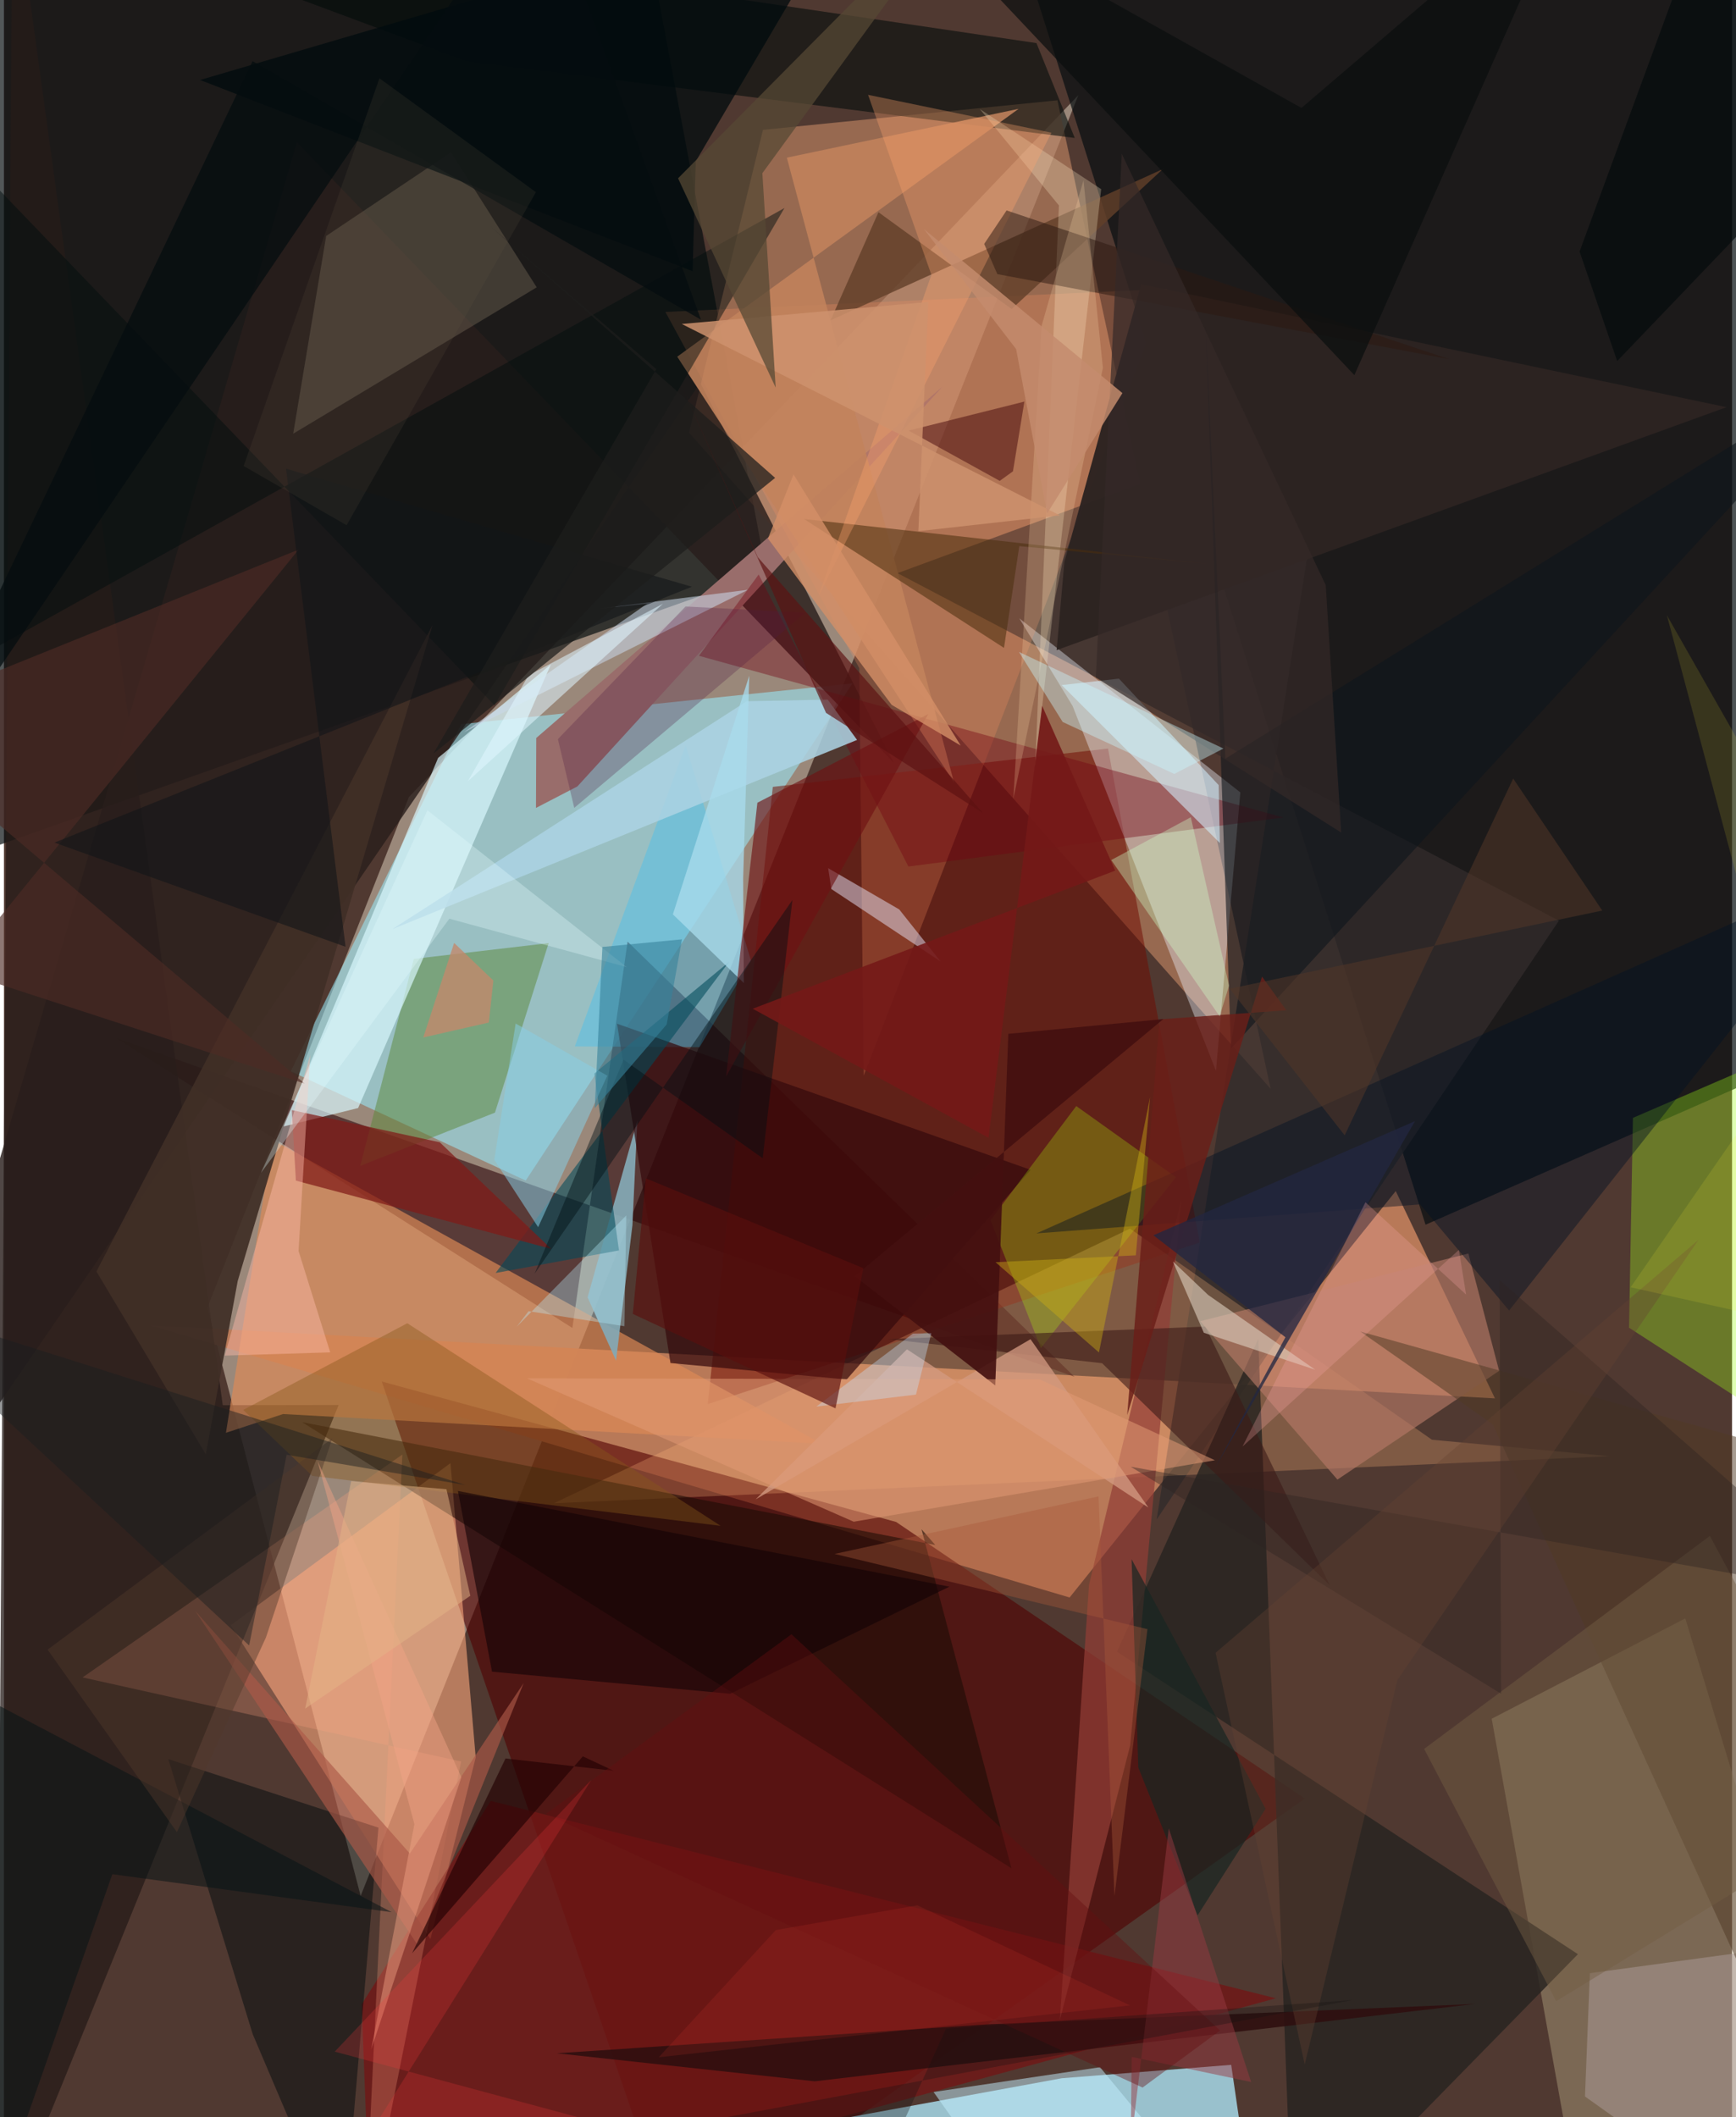 <svg xmlns="http://www.w3.org/2000/svg" width="228" height="278" viewBox="0 0 836 1024"><path fill="#503931" d="M0 0h836v1024H0z"/><path fill="#fef4dd" fill-opacity=".424" d="M195.911 385.49L98.374 632.542l74.186 284.433 347.207-870.96z"/><path fill="#b97a59" fill-opacity=".996" d="M673.306 576.078l47.992 100.27-650.852-35.37L515.53 772.646z"/><path fill="#060d0f" fill-opacity=".694" d="M315.2-8.617l53.573 285.566L-62 429.872-58.3-62z"/><path fill="#b67e5e" fill-opacity=".69" d="M509.644 48.513L367.187 62.802l-35.782 146.44 281.37 317.372z"/><path fill="#99edfe" fill-opacity=".549" d="M410.52 330.507L252.414 570.999l-113.676-52.853 82.469-167.906z"/><path fill="#080f11" fill-opacity=".714" d="M898-62l-2.1 562.88-208.18 91.472L489.94-31.734z"/><path fill="#510000" fill-opacity=".6" d="M629.283 869.879l-197.7-133.773-248.824-67.921L325.897 1086z"/><path fill="#abe1f2" fill-opacity=".808" d="M606.425 1086l-12.72-87.307-82 6.483L71.325 1086z"/><path fill="#280007" fill-opacity=".565" d="M274.992 642.297L54.223 502.03l463.62 163.826-216.147-210.413z"/><path fill="#fca87c" fill-opacity=".596" d="M206.313 937.904l-96.596-151.848 106.289-78.39 12.213 142.332z"/><path fill="#261b19" fill-opacity=".749" d="M161.9 679.555l-56.051.097L4.11-62l-7.694 1148z"/><path fill="#c2b58e" fill-opacity=".376" d="M813.383 782.752l-93.657 48.545 35.834 199.629 134.86 6.144z"/><path fill="#322b2b" fill-opacity=".796" d="M641.239 200.365l-208.958 76.85 319.967 168.08-194.6 289.633z"/><path fill="#710a00" fill-opacity=".51" d="M340.495 679.106l31.453-298.518 162.17-18.546 44.371 238.92z"/><path fill="#f0f6ff" fill-opacity=".388" d="M516.973 341.443l-25.808-42.41 106.953 84.22-11.78 134.686z"/><path fill="#ffb578" fill-opacity=".267" d="M690.832 696.356L544.754 594.248l-278.68 132.814 510.678-22.745z"/><path fill="#291e1c" fill-opacity=".816" d="M430.45 368.92l-93.577-183.77L-62 765.814 141.725 68.776z"/><path fill="#de8a56" fill-opacity=".667" d="M129.975 551.33l265.753 147-260.711-14.41-27.625 9.078z"/><path fill="#721615" fill-opacity=".784" d="M235.488 871.037l-62.44 98.345L177.514 1086l437.79-119.499z"/><path fill="#1b0b04" fill-opacity=".573" d="M487.407 903.624l-43.516-163.982 6.647 7.606-306.303-59.404z"/><path fill="#000b09" fill-opacity=".58" d="M223.584 29.517l-220-81.862 495.91 73.184 18.53 45.892z"/><path fill="#5c8839" fill-opacity=".498" d="M263.51 456.142l-25.98 81.996-65.176 25.77 25.931-100.12z"/><path fill="#272420" fill-opacity=".824" d="M606.788 647.617l-68.34 151.258 222.994 146.298L623.47 1086z"/><path fill="#996d6b" d="M257.512 356.93L454.03 187.012 277.39 380.383l-20.016 10.384z"/><path fill="#a0fd1a" fill-opacity=".329" d="M856.732 687.754L898 493.174 788.05 540.68l-1.88 101.5z"/><path fill="#d9f8ff" fill-opacity=".675" d="M171.337 535.916l-36.031 8.905 74.73-178.255 54.547-45.232z"/><path fill="#ff9260" fill-opacity=".239" d="M413.778 323.18l2.135 197.077L562.84 139.694 319.976 150.86z"/><path fill="#000b0d" fill-opacity=".49" d="M120.337 983.834L79.49 850.796l101.684 33.172L163.819 1086z"/><path fill="#2d2321" fill-opacity=".969" d="M513 271.834l-3.738 42.614 324.065-117.506-283.174-59.535z"/><path fill="#45c0f0" fill-opacity=".427" d="M276.156 506.098l53.632-145.593L361.4 464.64l-24.879 41.826z"/><path fill="#84a8b4" fill-opacity=".933" d="M296.117 658.12l-13.771-30.665 24.073-85.551-2.384 50.703z"/><path fill="#35090c" fill-opacity=".71" d="M296.595 495.133l200.107 70.69-89.03 101.404-85.233-7.967z"/><path fill="#786d5a" fill-opacity=".4" d="M155.877 114.134l-15.953 95.64 117.81-70.798-41.485-65.274z"/><path fill="#b1fe07" fill-opacity=".259" d="M518.752 534.967l-41.49 55.24 24.384 61.824 65.311-82.662z"/><path fill="#c2825c" fill-opacity=".882" d="M325.71 172.523l133.898 205.881-80.87-302.15 112.103-23.6z"/><path fill="#923e36" fill-opacity=".706" d="M544.843 844.164L510.81 977.042l14.099-210.444 44.658-186.29z"/><path fill="#ffa282" fill-opacity=".267" d="M38.043 811.303l154.7-107.79L174.315 1086l46.823-234.007z"/><path fill="#c9d8ea" fill-opacity=".557" d="M359.97 285.252l-72.259 9.141 23.52-2.466-88.848 62.304z"/><path fill="#710010" fill-opacity=".388" d="M437.555 419.11l-72.442-141.233-28.887 39.312 282.642 78.187z"/><path fill="#004b5b" fill-opacity=".569" d="M285.635 519.231l11.891 85.558-59.68 10.904 112.976-150.51z"/><path fill="#3b1a16" fill-opacity=".592" d="M427.86 647.68l103.385 11.657L641.34 766.699 581.218 641.62z"/><path fill="#e4e0f3" fill-opacity=".506" d="M400.248 429.973l-1.52-10.067 34.377 19.953 20 25.163z"/><path fill="#d5f1ff" fill-opacity=".561" d="M588.212 407.746l-76.522-76.398 27.695-3.111 48.25 51.489z"/><path fill="#000d0e" fill-opacity=".478" d="M-40.117 333.355l417.7-232.74-140.284 240.5L-62 29.694z"/><path fill="#402f26" fill-opacity=".925" d="M44.731 614.98l52.913 88.428 15.438-83.819 94.235-317.23z"/><path fill="#2f0f0f" fill-opacity=".89" d="M267.493 993.1l208.316-14.002 235.717-9.842-319.322 37.4z"/><path fill="#b57966" fill-opacity=".639" d="M723.322 663.046L645.09 715.63l-66.382-76.61 129.742-32.733z"/><path fill="#623f29" fill-opacity=".808" d="M487.494 149.469l73.171-67.707-160.768 73.153 23.16-52.284z"/><path fill="#0e151b" fill-opacity=".596" d="M898 176.988L590.872 366.94l-9.506-209.383 12.233 349.568z"/><path fill="#abd3e3" fill-opacity=".863" d="M398.513 338.39l-39.17.77-171.437 110.229 224.805-91.512z"/><path fill="#fde9c8" fill-opacity=".278" d="M510.36 99.36l-11.54 272.476L530.802 91.49l-58.68-38.731z"/><path fill="#a69791" fill-opacity=".565" d="M898 936.57L865.87 1086l-101.015-72.015 2.366-59.624z"/><path fill="#000b0e" fill-opacity=".753" d="M94.87 38.684l238.284 92.479 1.511-53.106 78.17-132.75z"/><path fill="#4b2f0e" fill-opacity=".549" d="M583.227 272.885l-92.038-8.743-7.392 49.23-96.749-62.352z"/><path fill="#001123" fill-opacity=".431" d="M898 418.916L728.146 633.859l-43.024-51.323-185.64 14.012z"/><path fill="#86571a" fill-opacity=".404" d="M195.121 640.009l151.583 97.982-197.566-24.157-33.377-31.906z"/><path fill="#801a17" fill-opacity=".718" d="M141.233 571.03l123.523 33.02-53.903-51.555-71.583-15.585z"/><path fill="#6a1e18" fill-opacity=".831" d="M608.612 472.349l11.782 16.287-61.322 4.386-15.68 191.395z"/><path fill="#130305" fill-opacity=".608" d="M219.616 721.112l237.76 46.303-106.04 51.796-115.225-10.681z"/><path fill="#182622" fill-opacity=".698" d="M548.758 854.882l-3.245-100.753 64.836 120.717-32.92 51.574z"/><path fill="#ddd0c0" fill-opacity=".596" d="M582.532 626.298l-17.044-16.182 14.987 34.496 53.912 17.897z"/><path fill="#42040a" fill-opacity=".482" d="M437.653 208.26l44.08 24.325 6.395-4.635 5.525-33.711z"/><path fill="#ffa66d" fill-opacity=".329" d="M506.728 64.178L418.036 45.87l30.642 87.078-54.699 155.528z"/><path fill="#4f3b25" fill-opacity=".506" d="M898 711.806l-241.834-67.808 64.085 44.911L859.12 993.835z"/><path fill="#4d2b24" fill-opacity=".639" d="M142.544 265.823L-22.84 469.309l168.39 54.822L-62 348.372z"/><path fill="#d29981" fill-opacity=".769" d="M436.857 652.627l-73.218 72.567 132.98-77.474 57.022 81.424z"/><path fill="#87cee4" fill-opacity=".525" d="M237.217 560.949l21.207 32.605 33.46-73.286-44.342-25.218z"/><path fill="#a9dbec" fill-opacity=".765" d="M323.604 442.245l36.95-115.414-2.942 97.94.327 50.676z"/><path fill="#c1efff" fill-opacity=".506" d="M449.723 1011.828l80.523-11.99L601.372 1086h-99.125z"/><path fill="#431010" fill-opacity=".91" d="M479.565 670.098l-67.981-52.858 149.295-124.353-75 7.151z"/><path fill="#2d1910" fill-opacity=".506" d="M474.203 117.976l6.352 14.6 218.556 41.138-214.06-71.933z"/><path fill="#feddaf" fill-opacity=".22" d="M488.29 386.48l13.76-229.172 20.197-70.127 9.39 90.757z"/><path fill="#e19a74" fill-opacity=".533" d="M585.84 706.281l-174.758 29.712-158.035-69.34 248.01.51z"/><path fill="#6f1012" fill-opacity=".627" d="M447.148 345.374l-97.8 175.296 13.27-115.746 1.866-16.665z"/><path fill="#061416" fill-opacity=".529" d="M52.432 906.479l-62.23 177.315L-62 793.609l249.585 131.26z"/><path fill="#ac5848" fill-opacity=".647" d="M92.488 779.072l103.878 117.42 55.05-82.442-51.236 126.773z"/><path fill="#ffbcac" fill-opacity=".439" d="M106.785 655.658l41.373-145.503-5.63 94.914 15.308 49.018z"/><path fill="#0b0f0e" fill-opacity=".718" d="M761.162-62L627.704 52.205 423.707-62l229.578 243.447z"/><path fill="#973a42" fill-opacity=".49" d="M545.56 994.839l57.782 12.156-39.835-122.685-18.427 153.902z"/><path fill="#511b42" fill-opacity=".278" d="M267.972 357.49l61.777-64.162 57.922 3.044-111.776 94.36z"/><path fill="#ce926e" fill-opacity=".851" d="M510.85 249.273l-68.483 7.637 4.787-110.862-119.24 10.652z"/><path fill="#cdae14" fill-opacity=".427" d="M547.563 607.163l6.895-76.537-24.728 123.505-50.04-43.639z"/><path fill="#564834" fill-opacity=".737" d="M373.335 187.465l-6.438-103.702L473.105-62 326.11 86.24z"/><path fill="#210002" fill-opacity=".643" d="M242.643 850.505l52.346 5.965-14.94-6.978-82.606 95.234z"/><path fill="#000f14" fill-opacity=".435" d="M381.434 435.283L256.71 616.058l43.026-103.54 67.32 47.686z"/><path fill="#232740" fill-opacity=".765" d="M619.938 646.775l-34.285 63.67 96.956-168.18-126.54 55.2z"/><path fill="#660d10" fill-opacity=".4" d="M262.216 877.327l118.75-86.899 207.372 191.646-37.504 27.594z"/><path fill="#111518" fill-opacity=".592" d="M136.468 226.695l196.315 57.083L24.428 407.531l140.827 50.4z"/><path fill="#c6e5ff" fill-opacity=".365" d="M393.005 680.315l48.202-5.795 7.426-29.68-8.894.157z"/><path fill="#523728" fill-opacity=".537" d="M648.608 549.124l81.516-172.563 43.093 63.847-180.241 37.804z"/><path fill="#e0f6ff" fill-opacity=".549" d="M256.157 325.376l-3.062 2.384-28.689 50.12 94.442-85.898z"/><path fill="#352927" fill-opacity=".69" d="M639.445 283.045l7.478 119.64-118.72-74.953 12.561-253.366z"/><path fill="#cffec8" fill-opacity=".365" d="M574.167 395.27l-38.502 20.7 52.443 75.588 4.567-14.839z"/><path fill="#d48f67" fill-opacity=".796" d="M429.452 340.921l33.383 19.682-80.874-131.176-12.364 31.03z"/><path fill="#c3896b" fill-opacity=".784" d="M202.858 501.782l31.708-7.215 2.196-20.312-18.979-18.201z"/><path fill="#1d1d1c" fill-opacity=".729" d="M373.07 231.137L207.709 364.552l107.88-186.005-80.692-69.466z"/><path fill="#735e44" fill-opacity=".463" d="M898 877.81l-72.728-134.943-138.237 103.021 63.91 122.032z"/><path fill="#590f0e" fill-opacity=".639" d="M415.746 613.383L310.5 569.914l-6.273 65.584 98.054 45.671z"/><path fill="#51382a" fill-opacity=".451" d="M126.752 791.958L83.67 886.15l-62.553-88.288 137.715-102.177z"/><path fill="#5d1111" fill-opacity=".663" d="M364.674 269.492l-37.4-84.319 70.422 159.624 75.974 48.494z"/><path fill="#c8f7ff" fill-opacity=".4" d="M566.159 374.321L512.18 349.2l-21.163-33.892 98.946 46.73z"/><path fill="#020a0b" fill-opacity=".659" d="M829.752-62L898 51.867 780.436 174.633l-18.194-52.962z"/><path fill="#f4a488" fill-opacity=".439" d="M177.673 991.187l20.887-108.895-46.872-175.79 69.596 153.101z"/><path fill="#baf1ff" fill-opacity=".341" d="M247.997 641.758l53.052-53.886-.877 53.576-46.382-7.276z"/><path fill="#e6fdff" fill-opacity=".31" d="M204.86 391.926l-80.52 175.335 91.139-122.912 85.81 23.414z"/><path fill="#050d10" fill-opacity=".741" d="M259.233-62L-62 411.26 120.274 29.574 337.17 154.616z"/><path fill="#f8383a" fill-opacity=".224" d="M507.713 1086l-341.855-36.245L284.154 860.87 160.031 992.3z"/><path fill="#2d2321" fill-opacity=".404" d="M723.581 619.15L898 772.02l-352.896-62.61 179.159 109.773z"/><path fill="#741918" fill-opacity=".898" d="M476.314 550.335l25.936-208.93 35.352 79.68-175.377 66.8z"/><path fill="#664331" fill-opacity=".349" d="M819.757 599.678L674.12 812.52l-44.858 186.018-43.114-199.136z"/><path fill="#36819b" fill-opacity=".596" d="M327.995 454.322l-7.378 41.148-34.82 40.537 3.704-78z"/><path fill="#f4a4a4" fill-opacity=".275" d="M599.186 699.636l59.473-118.148 48.678 44.648-3.471-21.611z"/><path fill="#a95a3a" fill-opacity=".384" d="M537.221 917.105l15.965-129.15-151.358-36.372 127.705-27.83z"/><path fill="#c48c6e" fill-opacity=".831" d="M541.09 190.128l-36.444 58.222-15.002-79.536-44.584-58.022z"/><path fill="#141010" fill-opacity=".314" d="M408.044 1086l47.685-104.819 196.662-13.82-314.61 58.852z"/><path fill="#fff037" fill-opacity=".125" d="M804.475 297.57L898 462.18 786.945 622.61 898 647.324z"/><path fill="#191e1f" fill-opacity=".455" d="M-62 627.883l285.275 90.377-86.523-14.652-18.13 92.251z"/><path fill="#e6b588" fill-opacity=".498" d="M145.719 826.386l79.892-54.57-11.537-51.538-46.113-3.929z"/><path fill="#f64337" fill-opacity=".122" d="M441.879 921.539l102.862 48.393-227.971 25.094 56.636-61.51z"/><path fill="#645544" fill-opacity=".169" d="M165.757 254.023l91.587-161.074-75.705-55.072-65.683 187.512z"/></svg>
